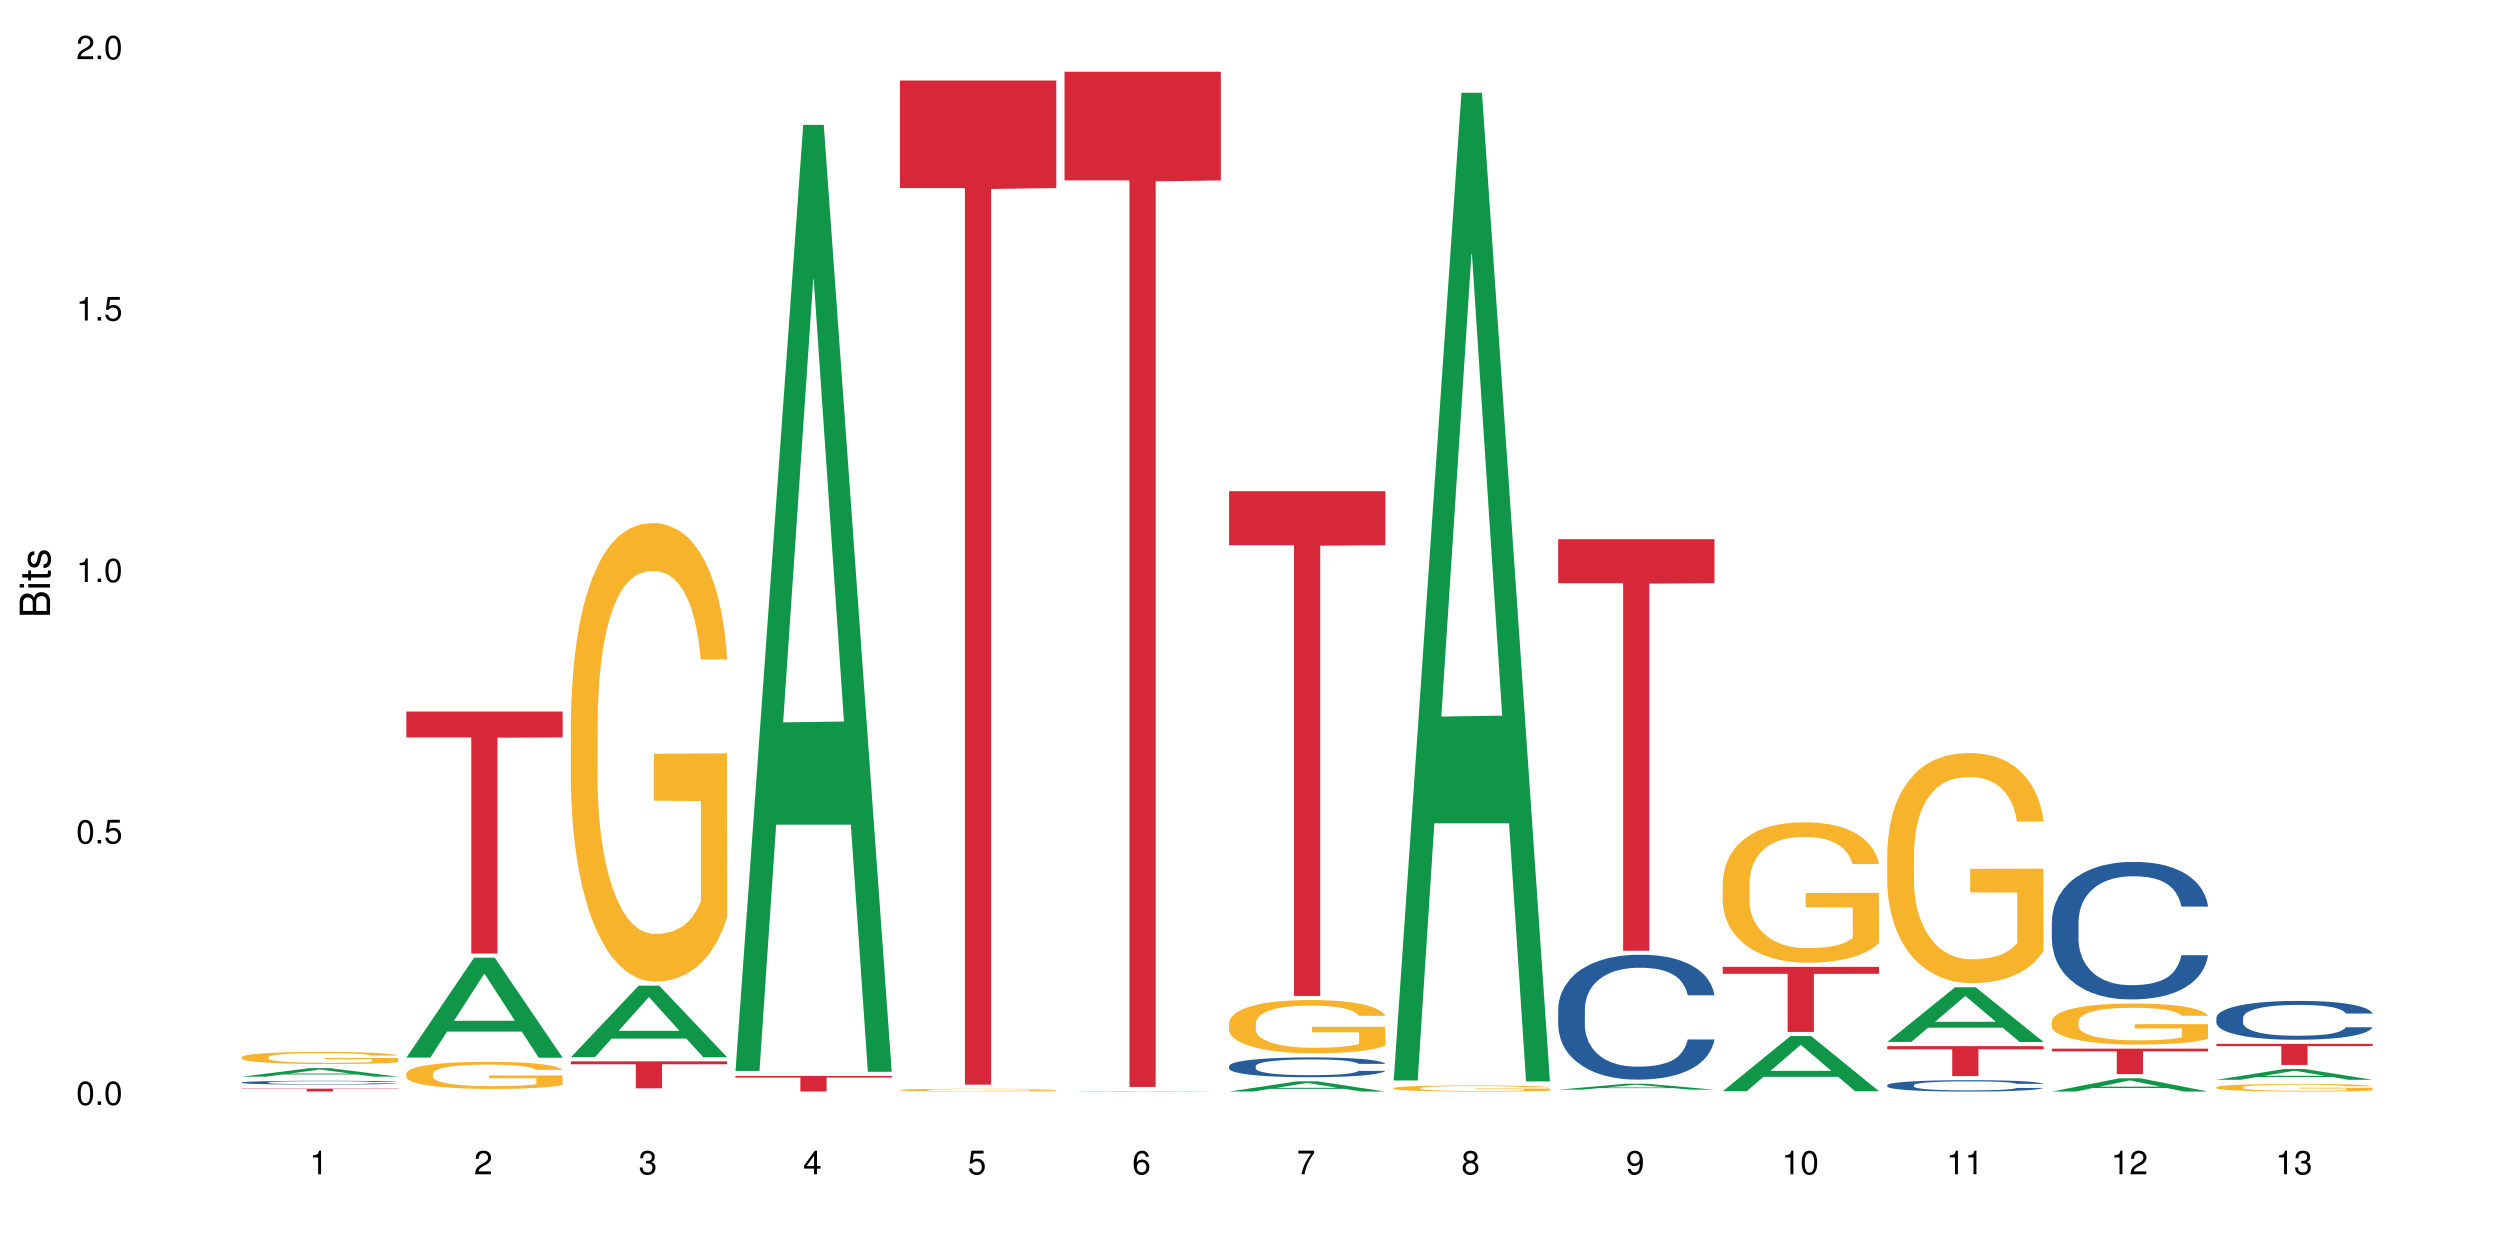 <?xml version="1.0" encoding="UTF-8"?>
<svg xmlns="http://www.w3.org/2000/svg" xmlns:xlink="http://www.w3.org/1999/xlink" width="720pt" height="360pt" viewBox="0 0 720 360" version="1.1">
<defs>
<g>
<symbol overflow="visible" id="glyph0-0">
<path style="stroke:none;" d=""/>
</symbol>
<symbol overflow="visible" id="glyph0-1">
<path style="stroke:none;" d="M 2.641 -6.797 C 2 -6.797 1.422 -6.531 1.078 -6.047 C 0.641 -5.453 0.406 -4.547 0.406 -3.297 C 0.406 -1 1.188 0.219 2.641 0.219 C 4.078 0.219 4.859 -1 4.859 -3.234 C 4.859 -4.562 4.656 -5.438 4.203 -6.047 C 3.844 -6.531 3.281 -6.797 2.641 -6.797 Z M 2.641 -6.047 C 3.547 -6.047 4 -5.125 4 -3.312 C 4 -1.375 3.562 -0.484 2.625 -0.484 C 1.734 -0.484 1.281 -1.422 1.281 -3.281 C 1.281 -5.141 1.734 -6.047 2.641 -6.047 Z M 2.641 -6.047 "/>
</symbol>
<symbol overflow="visible" id="glyph0-2">
<path style="stroke:none;" d="M 1.828 -1 L 0.828 -1 L 0.828 0 L 1.828 0 Z M 1.828 -1 "/>
</symbol>
<symbol overflow="visible" id="glyph0-3">
<path style="stroke:none;" d="M 4.562 -6.797 L 1.062 -6.797 L 0.547 -3.094 L 1.328 -3.094 C 1.719 -3.562 2.047 -3.734 2.578 -3.734 C 3.484 -3.734 4.062 -3.109 4.062 -2.094 C 4.062 -1.125 3.484 -0.531 2.578 -0.531 C 1.828 -0.531 1.375 -0.906 1.188 -1.672 L 0.328 -1.672 C 0.453 -1.109 0.547 -0.844 0.75 -0.594 C 1.125 -0.078 1.828 0.219 2.594 0.219 C 3.969 0.219 4.922 -0.781 4.922 -2.219 C 4.922 -3.562 4.031 -4.484 2.719 -4.484 C 2.25 -4.484 1.859 -4.359 1.469 -4.062 L 1.734 -5.969 L 4.562 -5.969 Z M 4.562 -6.797 "/>
</symbol>
<symbol overflow="visible" id="glyph0-4">
<path style="stroke:none;" d="M 2.484 -4.844 L 2.484 0 L 3.328 0 L 3.328 -6.797 L 2.766 -6.797 C 2.469 -5.75 2.281 -5.609 0.984 -5.453 L 0.984 -4.844 Z M 2.484 -4.844 "/>
</symbol>
<symbol overflow="visible" id="glyph0-5">
<path style="stroke:none;" d="M 4.859 -0.828 L 1.281 -0.828 C 1.359 -1.391 1.672 -1.75 2.5 -2.234 L 3.469 -2.75 C 4.406 -3.266 4.906 -3.969 4.906 -4.812 C 4.906 -5.375 4.672 -5.906 4.266 -6.266 C 3.859 -6.625 3.375 -6.797 2.719 -6.797 C 1.859 -6.797 1.219 -6.5 0.844 -5.922 C 0.609 -5.562 0.5 -5.125 0.484 -4.438 L 1.328 -4.438 C 1.359 -4.906 1.406 -5.188 1.531 -5.406 C 1.75 -5.812 2.188 -6.062 2.703 -6.062 C 3.469 -6.062 4.031 -5.516 4.031 -4.781 C 4.031 -4.25 3.719 -3.797 3.125 -3.438 L 2.234 -2.938 C 0.812 -2.141 0.406 -1.5 0.328 0 L 4.859 0 Z M 4.859 -0.828 "/>
</symbol>
<symbol overflow="visible" id="glyph0-6">
<path style="stroke:none;" d="M 2.125 -3.125 L 2.578 -3.125 C 3.516 -3.125 3.984 -2.703 3.984 -1.891 C 3.984 -1.031 3.469 -0.531 2.578 -0.531 C 1.656 -0.531 1.203 -0.984 1.156 -1.969 L 0.312 -1.969 C 0.344 -1.422 0.438 -1.078 0.609 -0.766 C 0.953 -0.109 1.625 0.219 2.547 0.219 C 3.953 0.219 4.859 -0.609 4.859 -1.906 C 4.859 -2.766 4.516 -3.25 3.703 -3.516 C 4.344 -3.766 4.656 -4.25 4.656 -4.938 C 4.656 -6.109 3.875 -6.797 2.578 -6.797 C 1.203 -6.797 0.484 -6.047 0.453 -4.609 L 1.297 -4.609 C 1.312 -5.016 1.344 -5.25 1.453 -5.453 C 1.641 -5.828 2.062 -6.062 2.594 -6.062 C 3.344 -6.062 3.797 -5.625 3.797 -4.906 C 3.797 -4.422 3.609 -4.141 3.25 -3.984 C 3.016 -3.891 2.719 -3.844 2.125 -3.844 Z M 2.125 -3.125 "/>
</symbol>
<symbol overflow="visible" id="glyph0-7">
<path style="stroke:none;" d="M 3.141 -1.625 L 3.141 0 L 3.984 0 L 3.984 -1.625 L 4.984 -1.625 L 4.984 -2.391 L 3.984 -2.391 L 3.984 -6.797 L 3.359 -6.797 L 0.266 -2.516 L 0.266 -1.625 Z M 3.141 -2.391 L 1 -2.391 L 3.141 -5.359 Z M 3.141 -2.391 "/>
</symbol>
<symbol overflow="visible" id="glyph0-8">
<path style="stroke:none;" d="M 4.781 -5.031 C 4.609 -6.141 3.891 -6.797 2.844 -6.797 C 2.094 -6.797 1.422 -6.438 1.031 -5.828 C 0.609 -5.172 0.406 -4.344 0.406 -3.094 C 0.406 -1.953 0.578 -1.234 0.984 -0.625 C 1.359 -0.078 1.953 0.219 2.703 0.219 C 3.984 0.219 4.922 -0.734 4.922 -2.078 C 4.922 -3.344 4.062 -4.234 2.844 -4.234 C 2.172 -4.234 1.641 -3.969 1.281 -3.469 C 1.281 -5.125 1.828 -6.047 2.797 -6.047 C 3.391 -6.047 3.797 -5.672 3.938 -5.031 Z M 2.734 -3.484 C 3.547 -3.484 4.062 -2.922 4.062 -2 C 4.062 -1.156 3.484 -0.531 2.703 -0.531 C 1.922 -0.531 1.328 -1.188 1.328 -2.047 C 1.328 -2.891 1.906 -3.484 2.734 -3.484 Z M 2.734 -3.484 "/>
</symbol>
<symbol overflow="visible" id="glyph0-9">
<path style="stroke:none;" d="M 4.984 -6.797 L 0.438 -6.797 L 0.438 -5.969 L 4.109 -5.969 C 2.5 -3.656 1.828 -2.234 1.328 0 L 2.219 0 C 2.594 -2.172 3.453 -4.047 4.984 -6.094 Z M 4.984 -6.797 "/>
</symbol>
<symbol overflow="visible" id="glyph0-10">
<path style="stroke:none;" d="M 3.75 -3.578 C 4.453 -4 4.688 -4.344 4.688 -4.984 C 4.688 -6.047 3.844 -6.797 2.641 -6.797 C 1.438 -6.797 0.594 -6.047 0.594 -4.984 C 0.594 -4.359 0.828 -4.016 1.516 -3.578 C 0.734 -3.203 0.359 -2.641 0.359 -1.891 C 0.359 -0.641 1.297 0.219 2.641 0.219 C 3.984 0.219 4.922 -0.641 4.922 -1.875 C 4.922 -2.641 4.531 -3.203 3.75 -3.578 Z M 2.641 -6.047 C 3.359 -6.047 3.812 -5.625 3.812 -4.969 C 3.812 -4.344 3.344 -3.922 2.641 -3.922 C 1.922 -3.922 1.453 -4.344 1.453 -4.984 C 1.453 -5.625 1.922 -6.047 2.641 -6.047 Z M 2.641 -3.203 C 3.484 -3.203 4.062 -2.672 4.062 -1.875 C 4.062 -1.062 3.484 -0.531 2.625 -0.531 C 1.797 -0.531 1.219 -1.078 1.219 -1.875 C 1.219 -2.672 1.797 -3.203 2.641 -3.203 Z M 2.641 -3.203 "/>
</symbol>
<symbol overflow="visible" id="glyph0-11">
<path style="stroke:none;" d="M 0.516 -1.547 C 0.672 -0.438 1.406 0.219 2.438 0.219 C 3.188 0.219 3.859 -0.141 4.266 -0.75 C 4.688 -1.406 4.891 -2.25 4.891 -3.484 C 4.891 -4.625 4.703 -5.359 4.312 -5.953 C 3.938 -6.5 3.344 -6.797 2.594 -6.797 C 1.297 -6.797 0.359 -5.844 0.359 -4.516 C 0.359 -3.25 1.234 -2.344 2.453 -2.344 C 3.094 -2.344 3.562 -2.578 4.016 -3.109 C 4 -1.453 3.469 -0.531 2.5 -0.531 C 1.906 -0.531 1.484 -0.906 1.359 -1.547 Z M 2.578 -6.062 C 3.375 -6.062 3.969 -5.406 3.969 -4.531 C 3.969 -3.688 3.375 -3.094 2.547 -3.094 C 1.734 -3.094 1.234 -3.672 1.234 -4.578 C 1.234 -5.438 1.797 -6.062 2.578 -6.062 Z M 2.578 -6.062 "/>
</symbol>
<symbol overflow="visible" id="glyph1-0">
<path style="stroke:none;" d=""/>
</symbol>
<symbol overflow="visible" id="glyph1-1">
<path style="stroke:none;" d="M 0 -0.953 L 0 -4.891 C 0 -5.719 -0.234 -6.344 -0.734 -6.797 C -1.188 -7.234 -1.812 -7.469 -2.5 -7.469 C -3.547 -7.469 -4.188 -7 -4.625 -5.875 C -4.984 -6.672 -5.641 -7.094 -6.531 -7.094 C -7.156 -7.094 -7.734 -6.859 -8.141 -6.391 C -8.562 -5.938 -8.75 -5.344 -8.75 -4.5 L -8.75 -0.953 Z M -4.984 -2.062 L -7.766 -2.062 L -7.766 -4.219 C -7.766 -4.844 -7.688 -5.203 -7.453 -5.5 C -7.219 -5.812 -6.859 -5.969 -6.375 -5.969 C -5.906 -5.969 -5.531 -5.812 -5.297 -5.5 C -5.062 -5.203 -4.984 -4.844 -4.984 -4.219 Z M -0.984 -2.062 L -4 -2.062 L -4 -4.781 C -4 -5.328 -3.859 -5.688 -3.578 -5.953 C -3.297 -6.219 -2.922 -6.359 -2.484 -6.359 C -2.062 -6.359 -1.688 -6.219 -1.406 -5.953 C -1.109 -5.688 -0.984 -5.328 -0.984 -4.781 Z M -0.984 -2.062 "/>
</symbol>
<symbol overflow="visible" id="glyph1-2">
<path style="stroke:none;" d="M -6.281 -1.797 L -6.281 -0.797 L 0 -0.797 L 0 -1.797 Z M -8.75 -1.797 L -8.75 -0.797 L -7.484 -0.797 L -7.484 -1.797 Z M -8.75 -1.797 "/>
</symbol>
<symbol overflow="visible" id="glyph1-3">
<path style="stroke:none;" d="M -6.281 -3.047 L -6.281 -2.016 L -8.016 -2.016 L -8.016 -1.016 L -6.281 -1.016 L -6.281 -0.172 L -5.469 -0.172 L -5.469 -1.016 L -0.719 -1.016 C -0.078 -1.016 0.281 -1.453 0.281 -2.234 C 0.281 -2.469 0.25 -2.719 0.188 -3.047 L -0.641 -3.047 C -0.609 -2.922 -0.594 -2.766 -0.594 -2.562 C -0.594 -2.141 -0.719 -2.016 -1.156 -2.016 L -5.469 -2.016 L -5.469 -3.047 Z M -6.281 -3.047 "/>
</symbol>
<symbol overflow="visible" id="glyph1-4">
<path style="stroke:none;" d="M -4.531 -5.25 C -5.766 -5.25 -6.469 -4.422 -6.469 -2.969 C -6.469 -1.516 -5.719 -0.562 -4.547 -0.562 C -3.562 -0.562 -3.094 -1.062 -2.734 -2.562 L -2.516 -3.484 C -2.344 -4.188 -2.094 -4.469 -1.625 -4.469 C -1.047 -4.469 -0.641 -3.875 -0.641 -3 C -0.641 -2.453 -0.797 -2 -1.062 -1.75 C -1.25 -1.594 -1.422 -1.531 -1.875 -1.469 L -1.875 -0.406 C -0.422 -0.453 0.281 -1.266 0.281 -2.922 C 0.281 -4.5 -0.5 -5.516 -1.719 -5.516 C -2.656 -5.516 -3.172 -4.984 -3.469 -3.734 L -3.703 -2.766 C -3.891 -1.953 -4.156 -1.609 -4.594 -1.609 C -5.172 -1.609 -5.547 -2.125 -5.547 -2.938 C -5.547 -3.75 -5.203 -4.172 -4.531 -4.203 Z M -4.531 -5.25 "/>
</symbol>
</g>
</defs>
<g id="surface73235">
<rect x="0" y="0" width="720" height="360" style="fill:rgb(100%,100%,100%);fill-opacity:1;stroke:none;"/>
<path style=" stroke:none;fill-rule:nonzero;fill:rgb(6.275%,58.824%,28.235%);fill-opacity:1;" d="M 69.629 310.082 L 69.676 310.078 L 89.156 307.629 L 95.074 307.629 L 114.648 310.082 L 107.773 310.082 L 102.867 309.441 L 81.367 309.441 L 76.555 310.082 L 69.629 310.082 L 83.434 309.18 L 100.895 309.176 L 92.188 308.031 L 92.09 308.027 L 91.996 308.035 L 83.387 309.176 L 83.434 309.18 Z M 69.629 310.082 "/>
<path style=" stroke:none;fill-rule:nonzero;fill:rgb(14.51%,36.078%,60%);fill-opacity:1;" d="M 69.629 311.742 L 69.684 311.738 L 69.684 311.715 L 69.848 311.68 L 70.234 311.629 L 70.617 311.598 L 71.605 311.535 L 72.977 311.48 L 74.406 311.438 L 75.449 311.41 L 76.383 311.391 L 78.523 311.352 L 79.895 311.332 L 81.379 311.316 L 83.191 311.301 L 84.508 311.289 L 87.473 311.273 L 89.668 311.266 L 91.371 311.262 L 95.051 311.262 L 97.246 311.266 L 98.84 311.273 L 100.594 311.281 L 102.078 311.289 L 104.656 311.312 L 106.965 311.34 L 108.008 311.355 L 109.652 311.387 L 110.918 311.418 L 111.797 311.441 L 112.785 311.48 L 113.66 311.523 L 114.32 311.578 L 114.648 311.621 L 106.965 311.621 L 106.578 311.578 L 106.141 311.547 L 105.316 311.508 L 104.492 311.477 L 103.34 311.449 L 102.297 311.43 L 100.871 311.41 L 99.605 311.398 L 98.289 311.391 L 97.027 311.383 L 94.609 311.379 L 90.766 311.379 L 88.625 311.387 L 87.473 311.395 L 85.824 311.41 L 84.672 311.422 L 83.301 311.441 L 82.367 311.457 L 81.215 311.484 L 80.391 311.508 L 79.457 311.543 L 78.906 311.566 L 78.414 311.594 L 77.977 311.629 L 77.645 311.664 L 77.426 311.699 L 77.316 311.734 L 77.316 311.891 L 77.426 311.93 L 77.699 311.969 L 78.414 312.031 L 79.457 312.086 L 80.664 312.129 L 81.816 312.156 L 82.477 312.172 L 83.355 312.188 L 84.727 312.207 L 86.703 312.227 L 87.855 312.234 L 89.613 312.242 L 91.426 312.246 L 93.844 312.246 L 95.984 312.242 L 97.41 312.238 L 98.895 312.23 L 100.926 312.215 L 102.188 312.199 L 103.285 312.18 L 104.109 312.16 L 104.656 312.145 L 105.48 312.113 L 106.141 312.078 L 106.633 312.043 L 106.965 312.008 L 114.648 312.008 L 114.32 312.047 L 113.828 312.086 L 113.332 312.117 L 112.562 312.152 L 111.688 312.184 L 110.422 312.219 L 109.379 312.242 L 108.008 312.266 L 106.746 312.285 L 105.371 312.305 L 103.34 312.324 L 102.023 312.332 L 100.594 312.344 L 98.895 312.352 L 96.75 312.355 L 94.445 312.359 L 92.305 312.363 L 90 312.359 L 88.297 312.355 L 86.047 312.348 L 83.246 312.328 L 81.215 312.309 L 79.621 312.289 L 78.25 312.27 L 76.711 312.242 L 74.734 312.199 L 73.527 312.164 L 72.703 312.137 L 71.77 312.098 L 71.113 312.062 L 70.344 312.008 L 69.793 311.934 L 69.629 311.879 Z M 69.629 311.742 "/>
<path style=" stroke:none;fill-rule:nonzero;fill:rgb(96.863%,70.196%,16.863%);fill-opacity:1;" d="M 69.629 304.445 L 69.684 304.441 L 69.684 304.379 L 69.902 304.234 L 70.453 304.035 L 71.168 303.871 L 71.934 303.746 L 72.43 303.676 L 73.254 303.582 L 73.965 303.512 L 75.777 303.367 L 78.086 303.23 L 79.348 303.176 L 80.773 303.121 L 82.805 303.059 L 83.738 303.035 L 86.594 302.984 L 89.832 302.953 L 93.402 302.945 L 95.051 302.949 L 97.301 302.961 L 100.375 302.996 L 102.133 303.027 L 103.504 303.059 L 104.934 303.102 L 106.688 303.164 L 108.336 303.242 L 109.652 303.32 L 110.973 303.414 L 112.07 303.516 L 113.004 303.629 L 113.828 303.766 L 114.32 303.875 L 114.648 303.988 L 107.02 303.988 L 106.578 303.875 L 106.086 303.789 L 105.262 303.684 L 104.438 303.605 L 103.613 303.547 L 102.078 303.461 L 100.758 303.41 L 99.113 303.367 L 97.52 303.34 L 95.707 303.32 L 94.609 303.312 L 91.699 303.312 L 89.066 303.336 L 87.527 303.359 L 86.43 303.387 L 84.891 303.434 L 83.961 303.473 L 83.41 303.5 L 81.762 303.598 L 80.664 303.688 L 80.062 303.746 L 79.293 303.844 L 78.742 303.93 L 78.141 304.059 L 77.809 304.156 L 77.371 304.371 L 77.316 304.949 L 77.48 305.07 L 77.809 305.203 L 78.25 305.316 L 78.906 305.438 L 79.566 305.531 L 80.719 305.656 L 81.707 305.738 L 82.477 305.793 L 83.961 305.879 L 84.562 305.91 L 85.992 305.969 L 87.473 306.012 L 89.285 306.051 L 90.656 306.07 L 92.855 306.086 L 95.652 306.086 L 98.949 306.066 L 101.035 306.039 L 102.461 306.016 L 103.395 305.992 L 104.547 305.957 L 105.371 305.926 L 106.141 305.891 L 107.074 305.836 L 107.074 305.07 L 93.512 305.066 L 93.512 304.707 L 114.594 304.707 L 114.648 305.957 L 113.496 306.043 L 112.07 306.129 L 110.699 306.191 L 109.27 306.246 L 107.238 306.309 L 105.59 306.344 L 103.066 306.391 L 100.758 306.418 L 98.344 306.438 L 96.203 306.449 L 93.676 306.449 L 91.426 306.445 L 89.012 306.426 L 87.09 306.398 L 85.332 306.367 L 83.574 306.324 L 81.379 306.258 L 79.953 306.203 L 78.469 306.137 L 76.988 306.059 L 75.668 305.969 L 74.789 305.902 L 73.91 305.828 L 72.977 305.73 L 72.102 305.621 L 71.441 305.523 L 70.836 305.41 L 70.398 305.305 L 69.957 305.16 L 69.738 305.047 L 69.629 304.945 Z M 69.629 304.445 "/>
<path style=" stroke:none;fill-rule:nonzero;fill:rgb(83.922%,15.686%,22.353%);fill-opacity:1;" d="M 69.629 313.543 L 114.648 313.543 L 114.648 313.629 L 95.887 313.633 L 95.887 314.371 L 88.34 314.371 L 88.34 313.633 L 88.23 313.629 L 69.629 313.629 Z M 69.629 313.543 "/>
<path style=" stroke:none;fill-rule:nonzero;fill:rgb(6.275%,58.824%,28.235%);fill-opacity:1;" d="M 117.02 304.594 L 117.066 304.566 L 136.547 275.801 L 142.465 275.801 L 162.039 304.621 L 155.164 304.621 L 150.258 297.098 L 128.758 297.098 L 123.945 304.594 L 117.02 304.594 L 130.824 293.988 L 148.285 293.961 L 139.578 280.512 L 139.48 280.484 L 139.387 280.566 L 130.777 293.961 L 130.824 293.988 Z M 117.02 304.594 "/>
<path style=" stroke:none;fill-rule:nonzero;fill:rgb(96.863%,70.196%,16.863%);fill-opacity:1;" d="M 117.02 309.148 L 117.074 309.145 L 117.074 309 L 117.293 308.68 L 117.844 308.234 L 118.559 307.871 L 119.324 307.586 L 119.82 307.438 L 120.645 307.223 L 121.355 307.066 L 123.168 306.742 L 125.477 306.445 L 126.738 306.316 L 128.164 306.195 L 130.195 306.059 L 131.129 306.008 L 133.984 305.895 L 137.223 305.82 L 140.793 305.801 L 142.441 305.809 L 144.691 305.836 L 147.766 305.914 L 149.523 305.984 L 150.895 306.059 L 152.324 306.152 L 154.078 306.293 L 155.727 306.465 L 157.043 306.637 L 158.363 306.852 L 159.461 307.078 L 160.395 307.328 L 161.219 307.629 L 161.711 307.879 L 162.039 308.129 L 154.41 308.129 L 153.969 307.879 L 153.477 307.688 L 152.652 307.449 L 151.828 307.277 L 151.004 307.145 L 149.469 306.957 L 148.148 306.844 L 146.504 306.742 L 144.91 306.68 L 143.098 306.637 L 142 306.621 L 139.09 306.621 L 136.457 306.672 L 134.918 306.73 L 133.82 306.785 L 132.281 306.895 L 131.352 306.98 L 130.801 307.035 L 129.152 307.258 L 128.055 307.457 L 127.453 307.594 L 126.684 307.809 L 126.133 308 L 125.531 308.285 L 125.199 308.5 L 124.762 308.984 L 124.707 310.27 L 124.871 310.543 L 125.199 310.836 L 125.641 311.094 L 126.297 311.363 L 126.957 311.57 L 128.109 311.848 L 129.098 312.035 L 129.867 312.156 L 131.352 312.348 L 131.953 312.414 L 133.383 312.543 L 134.863 312.641 L 136.676 312.727 L 138.047 312.77 L 140.246 312.805 L 143.043 312.805 L 146.34 312.766 L 148.426 312.707 L 149.852 312.648 L 150.785 312.598 L 151.938 312.52 L 152.762 312.449 L 153.531 312.371 L 154.465 312.25 L 154.465 310.543 L 140.902 310.535 L 140.902 309.734 L 161.984 309.73 L 162.039 312.52 L 160.887 312.715 L 159.461 312.898 L 158.086 313.043 L 156.66 313.164 L 154.629 313.301 L 152.98 313.387 L 150.457 313.484 L 148.148 313.551 L 145.734 313.594 L 143.594 313.613 L 141.066 313.621 L 138.816 313.605 L 136.402 313.562 L 134.48 313.508 L 132.723 313.434 L 130.965 313.344 L 128.77 313.191 L 127.34 313.07 L 125.859 312.922 L 124.379 312.742 L 123.059 312.551 L 122.18 312.398 L 121.301 312.227 L 120.367 312.016 L 119.492 311.77 L 118.832 311.551 L 118.227 311.301 L 117.789 311.062 L 117.348 310.742 L 117.129 310.484 L 117.02 310.266 Z M 117.02 309.148 "/>
<path style=" stroke:none;fill-rule:nonzero;fill:rgb(83.922%,15.686%,22.353%);fill-opacity:1;" d="M 117.02 204.93 L 162.039 204.93 L 162.039 212.391 L 143.277 212.457 L 143.277 274.621 L 135.73 274.621 L 135.73 212.52 L 135.617 212.391 L 117.02 212.391 Z M 117.02 204.93 "/>
<path style=" stroke:none;fill-rule:nonzero;fill:rgb(6.275%,58.824%,28.235%);fill-opacity:1;" d="M 164.41 304.473 L 164.457 304.457 L 183.938 283.871 L 189.855 283.871 L 209.43 304.492 L 202.555 304.492 L 197.648 299.109 L 176.148 299.109 L 171.336 304.473 L 164.41 304.473 L 178.215 296.883 L 195.676 296.863 L 186.969 287.238 L 186.871 287.219 L 186.777 287.277 L 178.168 296.863 L 178.215 296.883 Z M 164.41 304.473 "/>
<path style=" stroke:none;fill-rule:nonzero;fill:rgb(96.863%,70.196%,16.863%);fill-opacity:1;" d="M 164.41 207.191 L 164.465 207.07 L 164.465 204.66 L 164.684 199.23 L 165.234 191.754 L 165.949 185.602 L 166.715 180.777 L 167.211 178.246 L 168.035 174.629 L 168.746 171.973 L 170.559 166.547 L 172.867 161.48 L 174.129 159.312 L 175.555 157.262 L 177.586 154.969 L 178.52 154.125 L 181.375 152.195 L 184.613 150.988 L 188.184 150.629 L 189.832 150.746 L 192.082 151.23 L 195.156 152.559 L 196.914 153.762 L 198.285 154.969 L 199.715 156.535 L 201.469 158.949 L 203.117 161.844 L 204.434 164.738 L 205.754 168.355 L 206.852 172.215 L 207.785 176.438 L 208.609 181.504 L 209.102 185.723 L 209.43 189.945 L 201.801 189.945 L 201.359 185.723 L 200.867 182.469 L 200.043 178.488 L 199.219 175.594 L 198.395 173.301 L 196.859 170.164 L 195.539 168.234 L 193.895 166.547 L 192.301 165.461 L 190.488 164.738 L 189.391 164.496 L 186.48 164.496 L 183.848 165.34 L 182.309 166.305 L 181.211 167.27 L 179.672 169.078 L 178.742 170.527 L 178.191 171.492 L 176.543 175.23 L 175.445 178.609 L 174.844 180.898 L 174.074 184.516 L 173.523 187.773 L 172.922 192.598 L 172.59 196.215 L 172.152 204.418 L 172.098 226.125 L 172.262 230.711 L 172.59 235.656 L 173.031 239.996 L 173.688 244.578 L 174.348 248.078 L 175.5 252.781 L 176.488 255.918 L 177.258 257.965 L 178.742 261.223 L 179.344 262.309 L 180.773 264.48 L 182.254 266.168 L 184.066 267.613 L 185.438 268.34 L 187.633 268.941 L 190.434 268.941 L 193.73 268.219 L 195.816 267.254 L 197.242 266.289 L 198.176 265.445 L 199.328 264.117 L 200.152 262.91 L 200.922 261.586 L 201.855 259.535 L 201.855 230.711 L 188.293 230.59 L 188.293 217.082 L 209.375 216.961 L 209.43 264.117 L 208.277 267.375 L 206.852 270.508 L 205.477 272.922 L 204.051 274.973 L 202.02 277.262 L 200.371 278.711 L 197.848 280.398 L 195.539 281.484 L 193.125 282.207 L 190.984 282.57 L 188.457 282.691 L 186.207 282.449 L 183.793 281.727 L 181.871 280.762 L 180.113 279.555 L 178.355 277.988 L 176.16 275.453 L 174.73 273.402 L 173.25 270.871 L 171.766 267.855 L 170.449 264.602 L 169.57 262.066 L 168.691 259.172 L 167.758 255.555 L 166.883 251.453 L 166.223 247.715 L 165.617 243.492 L 165.18 239.516 L 164.738 234.086 L 164.52 229.746 L 164.41 226.004 Z M 164.41 207.191 "/>
<path style=" stroke:none;fill-rule:nonzero;fill:rgb(83.922%,15.686%,22.353%);fill-opacity:1;" d="M 164.41 305.672 L 209.43 305.672 L 209.43 306.504 L 190.668 306.512 L 190.668 313.438 L 183.117 313.438 L 183.117 306.52 L 183.008 306.504 L 164.41 306.504 Z M 164.41 305.672 "/>
<path style=" stroke:none;fill-rule:nonzero;fill:rgb(6.275%,58.824%,28.235%);fill-opacity:1;" d="M 211.801 308.43 L 211.848 308.172 L 231.328 35.965 L 237.246 35.965 L 256.82 308.684 L 249.945 308.684 L 245.039 237.496 L 223.539 237.496 L 218.727 308.43 L 211.801 308.43 L 225.605 208.047 L 243.066 207.793 L 234.359 80.523 L 234.262 80.266 L 234.168 81.035 L 225.559 207.793 L 225.605 208.047 Z M 211.801 308.43 "/>
<path style=" stroke:none;fill-rule:nonzero;fill:rgb(83.922%,15.686%,22.353%);fill-opacity:1;" d="M 211.801 309.863 L 256.82 309.863 L 256.82 310.348 L 238.059 310.352 L 238.059 314.371 L 230.508 314.371 L 230.508 310.355 L 230.398 310.348 L 211.801 310.348 Z M 211.801 309.863 "/>
<path style=" stroke:none;fill-rule:nonzero;fill:rgb(96.863%,70.196%,16.863%);fill-opacity:1;" d="M 259.191 313.91 L 259.246 313.91 L 259.246 313.898 L 259.465 313.863 L 260.016 313.816 L 260.73 313.781 L 261.496 313.75 L 261.992 313.734 L 262.816 313.715 L 263.527 313.699 L 265.34 313.664 L 267.648 313.633 L 268.91 313.621 L 270.336 313.609 L 272.367 313.594 L 273.301 313.59 L 276.156 313.578 L 279.395 313.57 L 282.965 313.566 L 284.613 313.57 L 286.863 313.57 L 289.938 313.578 L 291.695 313.586 L 293.066 313.594 L 294.496 313.605 L 296.25 313.617 L 297.898 313.637 L 299.215 313.652 L 300.535 313.676 L 301.633 313.699 L 302.566 313.727 L 303.391 313.754 L 303.883 313.781 L 304.211 313.809 L 296.582 313.809 L 296.141 313.781 L 295.648 313.762 L 294.824 313.738 L 294 313.719 L 293.176 313.707 L 291.641 313.688 L 290.32 313.676 L 288.676 313.664 L 287.082 313.66 L 285.27 313.652 L 281.262 313.652 L 278.629 313.656 L 277.09 313.664 L 275.992 313.668 L 274.453 313.68 L 273.52 313.688 L 272.973 313.695 L 271.324 313.719 L 270.227 313.738 L 269.625 313.754 L 268.855 313.773 L 268.305 313.793 L 267.703 313.824 L 267.371 313.844 L 266.934 313.895 L 266.879 314.027 L 267.043 314.055 L 267.371 314.086 L 267.812 314.109 L 268.469 314.141 L 269.129 314.16 L 270.281 314.188 L 271.27 314.207 L 272.039 314.219 L 273.52 314.238 L 274.125 314.246 L 275.555 314.262 L 277.035 314.27 L 278.848 314.277 L 280.219 314.285 L 282.414 314.289 L 285.215 314.289 L 288.512 314.281 L 290.598 314.277 L 292.023 314.27 L 292.957 314.266 L 294.109 314.258 L 294.934 314.25 L 295.703 314.242 L 296.637 314.23 L 296.637 314.055 L 283.074 314.055 L 283.074 313.973 L 304.156 313.973 L 304.211 314.258 L 303.059 314.277 L 301.633 314.297 L 300.258 314.312 L 298.832 314.324 L 296.801 314.336 L 295.152 314.348 L 292.629 314.355 L 290.32 314.363 L 287.906 314.367 L 285.766 314.371 L 280.988 314.371 L 278.574 314.363 L 276.652 314.359 L 273.137 314.344 L 270.941 314.328 L 269.512 314.312 L 268.031 314.301 L 266.547 314.281 L 265.23 314.262 L 264.352 314.246 L 263.473 314.227 L 262.539 314.207 L 261.664 314.18 L 261.004 314.156 L 260.398 314.133 L 259.961 314.109 L 259.52 314.074 L 259.301 314.051 L 259.191 314.027 Z M 259.191 313.91 "/>
<path style=" stroke:none;fill-rule:nonzero;fill:rgb(83.922%,15.686%,22.353%);fill-opacity:1;" d="M 259.191 23.203 L 304.211 23.203 L 304.211 54.16 L 285.449 54.43 L 285.449 312.387 L 277.898 312.387 L 277.898 54.703 L 277.789 54.16 L 259.191 54.16 Z M 259.191 23.203 "/>
<path style=" stroke:none;fill-rule:nonzero;fill:rgb(6.275%,58.824%,28.235%);fill-opacity:1;" d="M 306.582 314.371 L 306.629 314.371 L 326.109 314.219 L 332.027 314.219 L 351.602 314.371 L 344.727 314.371 L 339.82 314.332 L 318.32 314.332 L 313.508 314.371 L 306.582 314.371 L 320.387 314.312 L 337.848 314.312 L 329.141 314.242 L 328.949 314.242 L 320.34 314.312 L 320.387 314.312 Z M 306.582 314.371 "/>
<path style=" stroke:none;fill-rule:nonzero;fill:rgb(83.922%,15.686%,22.353%);fill-opacity:1;" d="M 306.582 20.664 L 351.602 20.664 L 351.602 51.961 L 332.84 52.234 L 332.84 313.039 L 325.289 313.039 L 325.289 52.508 L 325.18 51.961 L 306.582 51.961 Z M 306.582 20.664 "/>
<path style=" stroke:none;fill-rule:nonzero;fill:rgb(6.275%,58.824%,28.235%);fill-opacity:1;" d="M 353.973 314.367 L 354.02 314.363 L 373.5 311.418 L 379.418 311.418 L 398.992 314.371 L 392.117 314.371 L 387.211 313.602 L 365.707 313.602 L 360.898 314.367 L 353.973 314.367 L 367.777 313.281 L 385.238 313.277 L 376.531 311.902 L 376.434 311.898 L 376.34 311.906 L 367.73 313.277 L 367.777 313.281 Z M 353.973 314.367 "/>
<path style=" stroke:none;fill-rule:nonzero;fill:rgb(14.51%,36.078%,60%);fill-opacity:1;" d="M 353.973 307.016 L 354.027 307.012 L 354.027 306.887 L 354.191 306.688 L 354.578 306.438 L 354.961 306.266 L 355.949 305.957 L 357.32 305.66 L 358.75 305.434 L 359.793 305.297 L 360.727 305.191 L 362.867 305 L 364.238 304.898 L 365.723 304.812 L 367.535 304.723 L 368.852 304.672 L 371.816 304.586 L 374.012 304.551 L 375.715 304.535 L 379.395 304.535 L 381.59 304.555 L 383.18 304.582 L 384.938 304.625 L 386.422 304.672 L 389 304.785 L 391.309 304.93 L 392.352 305.016 L 393.996 305.176 L 395.262 305.332 L 396.141 305.469 L 397.129 305.66 L 398.004 305.895 L 398.664 306.16 L 398.992 306.387 L 391.309 306.387 L 390.922 306.176 L 390.484 306.016 L 389.66 305.801 L 388.836 305.652 L 387.684 305.5 L 386.641 305.402 L 385.211 305.301 L 383.949 305.238 L 382.633 305.191 L 381.371 305.16 L 378.953 305.129 L 376.152 305.129 L 375.109 305.141 L 372.969 305.18 L 371.816 305.219 L 370.168 305.289 L 369.016 305.359 L 367.645 305.465 L 366.711 305.551 L 365.559 305.688 L 364.734 305.809 L 363.801 305.98 L 363.25 306.109 L 362.758 306.254 L 362.316 306.43 L 361.988 306.609 L 361.77 306.805 L 361.66 306.992 L 361.66 307.801 L 361.77 307.988 L 362.043 308.207 L 362.758 308.523 L 363.801 308.801 L 365.008 309.02 L 366.16 309.176 L 366.82 309.25 L 367.699 309.332 L 369.07 309.438 L 371.047 309.543 L 372.199 309.582 L 373.957 309.625 L 375.77 309.645 L 378.184 309.645 L 380.328 309.625 L 381.754 309.598 L 383.238 309.559 L 385.27 309.469 L 386.531 309.383 L 387.629 309.285 L 388.453 309.188 L 389 309.102 L 389.824 308.941 L 390.484 308.766 L 390.977 308.582 L 391.309 308.402 L 398.992 308.402 L 398.664 308.613 L 398.172 308.816 L 397.676 308.969 L 396.906 309.148 L 396.027 309.312 L 394.766 309.496 L 393.723 309.613 L 392.352 309.746 L 391.086 309.844 L 389.715 309.934 L 387.684 310.035 L 386.367 310.09 L 384.938 310.137 L 383.238 310.176 L 381.094 310.215 L 378.789 310.234 L 376.648 310.238 L 374.344 310.23 L 372.641 310.207 L 370.391 310.16 L 367.59 310.066 L 365.559 309.969 L 363.965 309.871 L 362.594 309.766 L 361.055 309.625 L 359.078 309.395 L 357.871 309.219 L 357.047 309.07 L 356.113 308.867 L 355.453 308.688 L 354.688 308.395 L 354.137 308.023 L 353.973 307.738 Z M 353.973 307.016 "/>
<path style=" stroke:none;fill-rule:nonzero;fill:rgb(96.863%,70.196%,16.863%);fill-opacity:1;" d="M 353.973 294.582 L 354.027 294.57 L 354.027 294.289 L 354.246 293.66 L 354.797 292.789 L 355.512 292.074 L 356.277 291.516 L 356.773 291.219 L 357.598 290.801 L 358.309 290.492 L 360.121 289.863 L 362.43 289.273 L 363.691 289.02 L 365.117 288.781 L 367.148 288.516 L 368.082 288.418 L 370.938 288.195 L 374.176 288.055 L 377.746 288.012 L 379.395 288.027 L 381.645 288.082 L 384.719 288.234 L 386.477 288.375 L 387.848 288.516 L 389.277 288.699 L 391.031 288.98 L 392.68 289.316 L 393.996 289.652 L 395.316 290.07 L 396.414 290.52 L 397.348 291.012 L 398.172 291.598 L 398.664 292.09 L 398.992 292.578 L 391.363 292.578 L 390.922 292.09 L 390.43 291.711 L 389.605 291.25 L 388.781 290.914 L 387.957 290.645 L 386.422 290.281 L 385.102 290.059 L 383.457 289.863 L 381.863 289.734 L 380.051 289.652 L 378.953 289.625 L 376.043 289.625 L 373.41 289.723 L 371.871 289.832 L 370.773 289.945 L 369.234 290.156 L 368.301 290.324 L 367.754 290.438 L 366.105 290.871 L 365.008 291.262 L 364.406 291.527 L 363.637 291.949 L 363.086 292.328 L 362.484 292.887 L 362.152 293.309 L 361.715 294.262 L 361.66 296.785 L 361.824 297.316 L 362.152 297.891 L 362.594 298.395 L 363.25 298.926 L 363.91 299.332 L 365.062 299.879 L 366.051 300.246 L 366.82 300.484 L 368.301 300.859 L 368.906 300.988 L 370.332 301.238 L 371.816 301.438 L 373.629 301.605 L 375 301.688 L 377.195 301.758 L 379.996 301.758 L 383.293 301.676 L 385.379 301.562 L 386.805 301.449 L 387.738 301.352 L 388.891 301.199 L 389.715 301.059 L 390.484 300.902 L 391.418 300.664 L 391.418 297.316 L 377.855 297.301 L 377.855 295.734 L 398.938 295.719 L 398.992 301.199 L 397.84 301.574 L 396.414 301.941 L 395.039 302.219 L 393.613 302.457 L 391.582 302.727 L 389.934 302.895 L 387.41 303.09 L 385.102 303.215 L 382.688 303.301 L 380.547 303.34 L 378.02 303.355 L 375.77 303.328 L 373.355 303.242 L 371.434 303.133 L 369.676 302.992 L 367.918 302.809 L 365.723 302.516 L 364.293 302.277 L 362.812 301.98 L 361.328 301.633 L 360.012 301.254 L 359.133 300.961 L 358.254 300.621 L 357.32 300.203 L 356.441 299.727 L 355.785 299.293 L 355.18 298.801 L 354.742 298.34 L 354.301 297.707 L 354.082 297.203 L 353.973 296.77 Z M 353.973 294.582 "/>
<path style=" stroke:none;fill-rule:nonzero;fill:rgb(83.922%,15.686%,22.353%);fill-opacity:1;" d="M 353.973 141.469 L 398.992 141.469 L 398.992 157.027 L 380.23 157.164 L 380.23 286.832 L 372.68 286.832 L 372.68 157.301 L 372.57 157.027 L 353.973 157.027 Z M 353.973 141.469 "/>
<path style=" stroke:none;fill-rule:nonzero;fill:rgb(6.275%,58.824%,28.235%);fill-opacity:1;" d="M 401.363 311.168 L 401.41 310.898 L 420.891 26.715 L 426.809 26.715 L 446.383 311.434 L 439.508 311.434 L 434.602 237.113 L 413.098 237.113 L 408.289 311.168 L 401.363 311.168 L 415.168 206.367 L 432.629 206.102 L 423.922 73.234 L 423.824 72.965 L 423.73 73.77 L 415.121 206.102 L 415.168 206.367 Z M 401.363 311.168 "/>
<path style=" stroke:none;fill-rule:nonzero;fill:rgb(96.863%,70.196%,16.863%);fill-opacity:1;" d="M 401.363 313.367 L 401.418 313.363 L 401.418 313.332 L 401.637 313.262 L 402.188 313.16 L 402.902 313.078 L 403.668 313.016 L 404.164 312.98 L 404.988 312.934 L 405.699 312.898 L 407.512 312.824 L 409.82 312.758 L 411.082 312.727 L 412.508 312.703 L 414.539 312.672 L 415.473 312.66 L 418.328 312.633 L 421.566 312.617 L 425.137 312.613 L 426.785 312.613 L 429.035 312.621 L 432.109 312.637 L 433.867 312.656 L 435.238 312.672 L 436.668 312.691 L 438.422 312.723 L 440.07 312.762 L 441.387 312.801 L 442.707 312.848 L 443.805 312.898 L 444.738 312.957 L 445.562 313.023 L 446.055 313.078 L 446.383 313.137 L 438.754 313.137 L 438.312 313.078 L 437.82 313.035 L 436.996 312.984 L 436.172 312.945 L 435.348 312.914 L 433.812 312.871 L 432.492 312.848 L 430.848 312.824 L 429.254 312.809 L 427.441 312.801 L 426.344 312.797 L 423.434 312.797 L 420.801 312.809 L 419.262 312.82 L 418.164 312.836 L 416.625 312.859 L 415.691 312.879 L 415.145 312.891 L 413.496 312.941 L 412.398 312.984 L 411.797 313.016 L 411.027 313.062 L 410.477 313.105 L 409.875 313.172 L 409.543 313.219 L 409.105 313.328 L 409.051 313.617 L 409.215 313.68 L 409.543 313.746 L 409.984 313.801 L 410.641 313.863 L 411.301 313.91 L 412.453 313.973 L 413.441 314.016 L 414.211 314.043 L 415.691 314.086 L 416.297 314.098 L 417.723 314.129 L 419.207 314.152 L 421.02 314.172 L 422.391 314.18 L 424.586 314.188 L 427.387 314.188 L 430.684 314.18 L 432.77 314.164 L 434.195 314.152 L 435.129 314.141 L 436.281 314.125 L 437.105 314.105 L 437.875 314.09 L 438.809 314.062 L 438.809 313.68 L 425.246 313.676 L 425.246 313.496 L 446.328 313.496 L 446.383 314.125 L 445.23 314.168 L 443.805 314.207 L 442.43 314.242 L 441.004 314.27 L 438.973 314.297 L 437.324 314.316 L 434.801 314.34 L 432.492 314.355 L 430.078 314.363 L 427.938 314.367 L 425.41 314.371 L 423.16 314.367 L 420.746 314.359 L 418.824 314.344 L 417.066 314.328 L 415.309 314.309 L 413.113 314.273 L 411.684 314.246 L 410.203 314.215 L 408.719 314.172 L 407.402 314.129 L 406.523 314.098 L 405.645 314.059 L 404.711 314.008 L 403.832 313.953 L 403.176 313.906 L 402.57 313.848 L 402.133 313.797 L 401.691 313.723 L 401.473 313.664 L 401.363 313.617 Z M 401.363 313.367 "/>
<path style=" stroke:none;fill-rule:nonzero;fill:rgb(6.275%,58.824%,28.235%);fill-opacity:1;" d="M 448.754 313.824 L 448.801 313.824 L 468.281 312.109 L 474.199 312.109 L 493.773 313.828 L 486.898 313.828 L 481.992 313.379 L 460.488 313.379 L 455.68 313.824 L 448.754 313.824 L 462.559 313.195 L 480.02 313.191 L 471.312 312.391 L 471.215 312.387 L 471.121 312.395 L 462.512 313.191 L 462.559 313.195 Z M 448.754 313.824 "/>
<path style=" stroke:none;fill-rule:nonzero;fill:rgb(14.51%,36.078%,60%);fill-opacity:1;" d="M 448.754 290.625 L 448.809 290.594 L 448.809 289.805 L 448.973 288.555 L 449.359 286.977 L 449.742 285.895 L 450.73 283.957 L 452.102 282.082 L 453.531 280.637 L 454.574 279.781 L 455.508 279.125 L 457.648 277.91 L 459.02 277.285 L 460.504 276.727 L 462.316 276.168 L 463.633 275.84 L 466.598 275.316 L 468.793 275.086 L 470.496 274.984 L 474.176 274.984 L 476.371 275.117 L 477.961 275.281 L 479.719 275.543 L 481.203 275.84 L 483.781 276.562 L 486.09 277.484 L 487.133 278.008 L 488.777 279.027 L 490.043 280.012 L 490.918 280.867 L 491.906 282.082 L 492.785 283.562 L 493.445 285.238 L 493.773 286.648 L 486.09 286.648 L 485.703 285.336 L 485.266 284.316 L 484.441 282.969 L 483.617 282.016 L 482.465 281.062 L 481.422 280.441 L 479.992 279.816 L 478.73 279.422 L 477.414 279.125 L 476.152 278.93 L 473.734 278.73 L 470.934 278.73 L 469.891 278.797 L 467.75 279.059 L 466.598 279.289 L 464.949 279.75 L 463.797 280.176 L 462.426 280.836 L 461.492 281.395 L 460.34 282.246 L 459.516 283.004 L 458.582 284.086 L 458.031 284.91 L 457.539 285.828 L 457.098 286.914 L 456.77 288.062 L 456.551 289.277 L 456.441 290.461 L 456.441 295.555 L 456.551 296.738 L 456.824 298.117 L 457.539 300.121 L 458.582 301.863 L 459.789 303.242 L 460.941 304.227 L 461.602 304.688 L 462.48 305.215 L 463.852 305.871 L 465.828 306.527 L 466.98 306.789 L 468.738 307.055 L 470.551 307.184 L 472.965 307.184 L 475.109 307.055 L 476.535 306.891 L 478.016 306.625 L 480.051 306.066 L 481.312 305.543 L 482.41 304.918 L 483.234 304.293 L 483.781 303.766 L 484.605 302.75 L 485.266 301.633 L 485.758 300.48 L 486.09 299.363 L 493.773 299.363 L 493.445 300.68 L 492.953 301.961 L 492.457 302.914 L 491.688 304.062 L 490.809 305.082 L 489.547 306.23 L 488.504 306.988 L 487.133 307.809 L 485.867 308.434 L 484.496 308.992 L 482.465 309.648 L 481.148 309.977 L 479.719 310.273 L 478.016 310.535 L 475.875 310.766 L 473.57 310.898 L 471.43 310.93 L 469.125 310.863 L 467.422 310.734 L 465.172 310.438 L 462.371 309.848 L 460.34 309.223 L 458.746 308.598 L 457.375 307.941 L 455.836 307.055 L 453.859 305.605 L 452.652 304.492 L 451.828 303.57 L 450.895 302.289 L 450.234 301.141 L 449.469 299.301 L 448.918 296.965 L 448.754 295.16 Z M 448.754 290.625 "/>
<path style=" stroke:none;fill-rule:nonzero;fill:rgb(83.922%,15.686%,22.353%);fill-opacity:1;" d="M 448.754 155.285 L 493.773 155.285 L 493.773 167.973 L 475.012 168.082 L 475.012 273.805 L 467.461 273.805 L 467.461 168.195 L 467.352 167.973 L 448.754 167.973 Z M 448.754 155.285 "/>
<path style=" stroke:none;fill-rule:nonzero;fill:rgb(6.275%,58.824%,28.235%);fill-opacity:1;" d="M 496.145 314.266 L 496.191 314.25 L 515.672 298.379 L 521.59 298.379 L 541.164 314.281 L 534.289 314.281 L 529.383 310.129 L 507.879 310.129 L 503.07 314.266 L 496.145 314.266 L 509.949 308.414 L 527.41 308.398 L 518.703 300.977 L 518.605 300.961 L 518.512 301.008 L 509.902 308.398 L 509.949 308.414 Z M 496.145 314.266 "/>
<path style=" stroke:none;fill-rule:nonzero;fill:rgb(96.863%,70.196%,16.863%);fill-opacity:1;" d="M 496.145 254.141 L 496.199 254.105 L 496.199 253.363 L 496.418 251.703 L 496.969 249.41 L 497.684 247.527 L 498.449 246.051 L 498.945 245.273 L 499.77 244.164 L 500.48 243.352 L 502.293 241.688 L 504.598 240.137 L 505.863 239.473 L 507.289 238.844 L 509.32 238.141 L 510.254 237.883 L 513.109 237.293 L 516.348 236.922 L 519.918 236.812 L 521.566 236.848 L 523.816 236.996 L 526.891 237.402 L 528.648 237.773 L 530.02 238.141 L 531.449 238.621 L 533.203 239.359 L 534.852 240.25 L 536.168 241.137 L 537.488 242.242 L 538.586 243.426 L 539.52 244.719 L 540.344 246.27 L 540.836 247.562 L 541.164 248.855 L 533.535 248.855 L 533.094 247.562 L 532.602 246.566 L 531.777 245.348 L 530.953 244.461 L 530.129 243.758 L 528.594 242.797 L 527.273 242.207 L 525.629 241.688 L 524.035 241.355 L 522.223 241.137 L 521.125 241.062 L 518.215 241.062 L 515.582 241.32 L 514.043 241.613 L 512.945 241.91 L 511.406 242.465 L 510.473 242.91 L 509.926 243.203 L 508.277 244.348 L 507.18 245.383 L 506.574 246.086 L 505.809 247.195 L 505.258 248.191 L 504.656 249.668 L 504.324 250.777 L 503.887 253.289 L 503.832 259.941 L 503.996 261.344 L 504.324 262.859 L 504.766 264.191 L 505.422 265.594 L 506.082 266.668 L 507.234 268.105 L 508.223 269.066 L 508.992 269.695 L 510.473 270.695 L 511.078 271.027 L 512.504 271.691 L 513.988 272.207 L 515.801 272.652 L 517.172 272.875 L 519.367 273.059 L 522.168 273.059 L 525.465 272.836 L 527.551 272.539 L 528.977 272.246 L 529.91 271.988 L 531.062 271.582 L 531.887 271.211 L 532.656 270.805 L 533.59 270.176 L 533.59 261.344 L 520.027 261.309 L 520.027 257.172 L 541.109 257.133 L 541.164 271.582 L 540.012 272.578 L 538.586 273.539 L 537.211 274.277 L 535.785 274.906 L 533.754 275.609 L 532.105 276.051 L 529.582 276.566 L 527.273 276.902 L 524.859 277.121 L 522.719 277.234 L 520.191 277.27 L 517.941 277.195 L 515.523 276.977 L 513.605 276.68 L 511.848 276.309 L 510.09 275.828 L 507.895 275.055 L 506.465 274.426 L 504.984 273.648 L 503.5 272.727 L 502.184 271.727 L 501.305 270.953 L 500.426 270.066 L 499.492 268.957 L 498.613 267.699 L 497.957 266.555 L 497.352 265.262 L 496.914 264.043 L 496.473 262.379 L 496.254 261.051 L 496.145 259.906 Z M 496.145 254.141 "/>
<path style=" stroke:none;fill-rule:nonzero;fill:rgb(83.922%,15.686%,22.353%);fill-opacity:1;" d="M 496.145 278.449 L 541.164 278.449 L 541.164 280.457 L 522.402 280.473 L 522.402 297.199 L 514.852 297.199 L 514.852 280.492 L 514.742 280.457 L 496.145 280.457 Z M 496.145 278.449 "/>
<path style=" stroke:none;fill-rule:nonzero;fill:rgb(6.275%,58.824%,28.235%);fill-opacity:1;" d="M 543.535 300.082 L 543.582 300.07 L 563.062 284.332 L 568.98 284.332 L 588.555 300.098 L 581.676 300.098 L 576.773 295.984 L 555.27 295.984 L 550.461 300.082 L 543.535 300.082 L 557.34 294.281 L 574.801 294.266 L 566.094 286.906 L 565.996 286.891 L 565.902 286.938 L 557.293 294.266 L 557.34 294.281 Z M 543.535 300.082 "/>
<path style=" stroke:none;fill-rule:nonzero;fill:rgb(14.51%,36.078%,60%);fill-opacity:1;" d="M 543.535 312.516 L 543.59 312.516 L 543.59 312.441 L 543.754 312.328 L 544.141 312.184 L 544.523 312.086 L 545.512 311.91 L 546.883 311.738 L 548.312 311.605 L 549.355 311.527 L 550.289 311.469 L 552.43 311.355 L 553.801 311.301 L 555.285 311.25 L 557.098 311.199 L 558.414 311.168 L 561.379 311.121 L 563.574 311.098 L 565.277 311.09 L 568.957 311.09 L 571.152 311.102 L 572.742 311.117 L 574.5 311.141 L 575.984 311.168 L 578.562 311.234 L 580.871 311.316 L 581.914 311.367 L 583.559 311.461 L 584.824 311.551 L 585.699 311.629 L 586.688 311.738 L 587.566 311.871 L 588.227 312.027 L 588.555 312.156 L 580.871 312.156 L 580.484 312.035 L 580.047 311.941 L 579.223 311.82 L 578.398 311.73 L 577.246 311.645 L 576.203 311.59 L 574.773 311.531 L 573.512 311.496 L 572.195 311.469 L 570.934 311.449 L 568.516 311.434 L 565.715 311.434 L 564.672 311.438 L 562.531 311.461 L 561.379 311.484 L 559.73 311.523 L 558.578 311.562 L 557.207 311.625 L 556.273 311.676 L 555.121 311.754 L 554.297 311.82 L 553.363 311.922 L 552.812 311.996 L 552.32 312.078 L 551.879 312.18 L 551.551 312.285 L 551.332 312.395 L 551.223 312.504 L 551.223 312.969 L 551.332 313.074 L 551.605 313.203 L 552.32 313.383 L 553.363 313.543 L 554.57 313.668 L 555.723 313.758 L 556.383 313.801 L 557.262 313.848 L 558.633 313.91 L 560.609 313.969 L 561.762 313.992 L 563.52 314.016 L 565.332 314.027 L 567.746 314.027 L 569.887 314.016 L 571.316 314 L 572.797 313.977 L 574.828 313.926 L 576.094 313.879 L 577.191 313.82 L 578.016 313.766 L 578.562 313.719 L 579.387 313.625 L 580.047 313.523 L 580.539 313.418 L 580.871 313.316 L 588.555 313.316 L 588.227 313.434 L 587.73 313.551 L 587.238 313.641 L 586.469 313.742 L 585.59 313.836 L 584.328 313.941 L 583.285 314.012 L 581.914 314.086 L 580.648 314.145 L 579.277 314.195 L 577.246 314.254 L 575.93 314.285 L 574.5 314.312 L 572.797 314.336 L 570.656 314.355 L 568.352 314.367 L 566.211 314.371 L 563.902 314.363 L 562.203 314.352 L 559.949 314.324 L 557.152 314.273 L 555.121 314.215 L 553.527 314.156 L 552.156 314.098 L 550.617 314.016 L 548.641 313.887 L 547.434 313.781 L 546.609 313.699 L 545.676 313.582 L 545.016 313.477 L 544.25 313.309 L 543.699 313.098 L 543.535 312.93 Z M 543.535 312.516 "/>
<path style=" stroke:none;fill-rule:nonzero;fill:rgb(96.863%,70.196%,16.863%);fill-opacity:1;" d="M 543.535 245.262 L 543.59 245.199 L 543.59 243.988 L 543.809 241.266 L 544.359 237.512 L 545.07 234.426 L 545.84 232.004 L 546.336 230.734 L 547.16 228.918 L 547.871 227.586 L 549.684 224.863 L 551.988 222.32 L 553.254 221.23 L 554.68 220.203 L 556.711 219.051 L 557.645 218.629 L 560.5 217.66 L 563.738 217.055 L 567.309 216.875 L 568.957 216.934 L 571.207 217.176 L 574.281 217.844 L 576.039 218.445 L 577.41 219.051 L 578.84 219.84 L 580.594 221.051 L 582.242 222.504 L 583.559 223.957 L 584.879 225.77 L 585.977 227.707 L 586.91 229.828 L 587.73 232.367 L 588.227 234.488 L 588.555 236.605 L 580.926 236.605 L 580.484 234.488 L 579.992 232.852 L 579.168 230.855 L 578.344 229.402 L 577.52 228.254 L 575.984 226.68 L 574.664 225.711 L 573.02 224.863 L 571.426 224.32 L 569.613 223.957 L 568.516 223.836 L 565.605 223.836 L 562.973 224.258 L 561.434 224.742 L 560.336 225.227 L 558.797 226.133 L 557.863 226.859 L 557.316 227.344 L 555.668 229.223 L 554.57 230.914 L 553.965 232.066 L 553.199 233.883 L 552.648 235.516 L 552.047 237.938 L 551.715 239.754 L 551.277 243.867 L 551.223 254.762 L 551.387 257.062 L 551.715 259.547 L 552.156 261.723 L 552.812 264.023 L 553.473 265.781 L 554.625 268.141 L 555.613 269.715 L 556.383 270.742 L 557.863 272.379 L 558.469 272.922 L 559.895 274.012 L 561.379 274.859 L 563.191 275.586 L 564.562 275.949 L 566.758 276.25 L 569.559 276.25 L 572.852 275.887 L 574.941 275.402 L 576.367 274.918 L 577.301 274.496 L 578.453 273.828 L 579.277 273.223 L 580.047 272.559 L 580.98 271.531 L 580.98 257.062 L 567.418 257.004 L 567.418 250.223 L 588.5 250.164 L 588.555 273.828 L 587.402 275.465 L 585.977 277.039 L 584.602 278.25 L 583.176 279.277 L 581.145 280.426 L 579.496 281.152 L 576.973 282 L 574.664 282.547 L 572.25 282.91 L 570.109 283.09 L 567.582 283.152 L 565.332 283.031 L 562.914 282.668 L 560.996 282.184 L 559.238 281.578 L 557.48 280.789 L 555.285 279.52 L 553.855 278.492 L 552.375 277.219 L 550.891 275.707 L 549.574 274.07 L 548.695 272.801 L 547.816 271.348 L 546.883 269.531 L 546.004 267.473 L 545.348 265.598 L 544.742 263.48 L 544.305 261.48 L 543.863 258.758 L 543.645 256.578 L 543.535 254.703 Z M 543.535 245.262 "/>
<path style=" stroke:none;fill-rule:nonzero;fill:rgb(83.922%,15.686%,22.353%);fill-opacity:1;" d="M 543.535 301.277 L 588.555 301.277 L 588.555 302.203 L 569.793 302.211 L 569.793 309.91 L 562.242 309.91 L 562.242 302.219 L 562.133 302.203 L 543.535 302.203 Z M 543.535 301.277 "/>
<path style=" stroke:none;fill-rule:nonzero;fill:rgb(6.275%,58.824%,28.235%);fill-opacity:1;" d="M 590.926 314.367 L 590.973 314.363 L 610.453 310.531 L 616.371 310.531 L 635.945 314.371 L 629.066 314.371 L 624.164 313.367 L 602.66 313.367 L 597.852 314.367 L 590.926 314.367 L 604.73 312.953 L 622.191 312.949 L 613.484 311.16 L 613.387 311.156 L 613.293 311.168 L 604.684 312.949 L 604.73 312.953 Z M 590.926 314.367 "/>
<path style=" stroke:none;fill-rule:nonzero;fill:rgb(14.51%,36.078%,60%);fill-opacity:1;" d="M 590.926 265.477 L 590.98 265.441 L 590.98 264.57 L 591.145 263.195 L 591.531 261.461 L 591.914 260.266 L 592.902 258.133 L 594.273 256.07 L 595.703 254.48 L 596.746 253.539 L 597.68 252.816 L 599.82 251.477 L 601.191 250.789 L 602.676 250.172 L 604.488 249.559 L 605.805 249.195 L 608.77 248.617 L 610.965 248.363 L 612.668 248.258 L 616.348 248.258 L 618.543 248.402 L 620.133 248.582 L 621.891 248.871 L 623.375 249.195 L 625.953 249.992 L 628.262 251.004 L 629.305 251.586 L 630.949 252.707 L 632.215 253.793 L 633.09 254.73 L 634.078 256.07 L 634.957 257.699 L 635.617 259.543 L 635.945 261.098 L 628.262 261.098 L 627.875 259.652 L 627.438 258.531 L 626.613 257.047 L 625.789 256 L 624.637 254.949 L 623.594 254.262 L 622.164 253.574 L 620.902 253.141 L 619.586 252.816 L 618.324 252.598 L 615.906 252.379 L 613.105 252.379 L 612.062 252.453 L 609.922 252.742 L 608.77 252.996 L 607.121 253.5 L 605.969 253.973 L 604.598 254.695 L 603.664 255.312 L 602.512 256.25 L 601.688 257.082 L 600.754 258.277 L 600.203 259.184 L 599.711 260.195 L 599.27 261.387 L 598.941 262.656 L 598.723 263.992 L 598.613 265.297 L 598.613 270.902 L 598.723 272.207 L 598.996 273.723 L 599.711 275.93 L 600.754 277.848 L 601.961 279.367 L 603.113 280.453 L 603.773 280.961 L 604.652 281.539 L 606.023 282.262 L 608 282.984 L 609.152 283.273 L 610.91 283.566 L 612.723 283.711 L 615.137 283.711 L 617.277 283.566 L 618.707 283.383 L 620.188 283.094 L 622.219 282.48 L 623.484 281.902 L 624.582 281.215 L 625.406 280.527 L 625.953 279.945 L 626.777 278.824 L 627.438 277.594 L 627.93 276.328 L 628.262 275.098 L 635.945 275.098 L 635.617 276.547 L 635.121 277.957 L 634.629 279.008 L 633.859 280.273 L 632.98 281.395 L 631.719 282.66 L 630.676 283.492 L 629.305 284.398 L 628.039 285.082 L 626.668 285.699 L 624.637 286.422 L 623.32 286.785 L 621.891 287.109 L 620.188 287.398 L 618.047 287.652 L 615.742 287.797 L 613.602 287.832 L 611.293 287.762 L 609.594 287.617 L 607.34 287.289 L 604.543 286.641 L 602.512 285.953 L 600.918 285.266 L 599.547 284.543 L 598.008 283.566 L 596.031 281.973 L 594.824 280.742 L 594 279.73 L 593.066 278.32 L 592.406 277.055 L 591.641 275.027 L 591.09 272.457 L 590.926 270.469 Z M 590.926 265.477 "/>
<path style=" stroke:none;fill-rule:nonzero;fill:rgb(96.863%,70.196%,16.863%);fill-opacity:1;" d="M 590.926 294.078 L 590.98 294.066 L 590.98 293.852 L 591.199 293.363 L 591.75 292.695 L 592.461 292.145 L 593.23 291.711 L 593.727 291.484 L 594.551 291.16 L 595.262 290.926 L 597.074 290.438 L 599.379 289.984 L 600.645 289.789 L 602.07 289.605 L 604.102 289.402 L 605.035 289.324 L 607.891 289.152 L 611.129 289.047 L 614.699 289.012 L 616.348 289.023 L 618.598 289.066 L 621.672 289.188 L 623.43 289.293 L 624.801 289.402 L 626.23 289.543 L 627.984 289.758 L 629.633 290.016 L 630.949 290.277 L 632.27 290.602 L 633.367 290.945 L 634.301 291.324 L 635.121 291.777 L 635.617 292.156 L 635.945 292.531 L 628.316 292.531 L 627.875 292.156 L 627.383 291.863 L 626.559 291.508 L 625.734 291.246 L 624.91 291.043 L 623.375 290.762 L 622.055 290.59 L 620.41 290.438 L 618.816 290.34 L 617.004 290.277 L 615.906 290.254 L 612.996 290.254 L 610.363 290.332 L 608.824 290.418 L 607.727 290.504 L 606.188 290.664 L 605.254 290.793 L 604.707 290.879 L 603.059 291.215 L 601.961 291.52 L 601.355 291.723 L 600.59 292.047 L 600.039 292.34 L 599.434 292.77 L 599.105 293.094 L 598.668 293.828 L 598.613 295.773 L 598.777 296.184 L 599.105 296.625 L 599.547 297.012 L 600.203 297.426 L 600.863 297.738 L 602.016 298.156 L 603.004 298.438 L 603.773 298.621 L 605.254 298.914 L 605.859 299.012 L 607.285 299.207 L 608.77 299.355 L 610.582 299.484 L 611.953 299.551 L 614.148 299.605 L 616.949 299.605 L 620.242 299.539 L 622.332 299.453 L 623.758 299.367 L 624.691 299.293 L 625.844 299.172 L 626.668 299.066 L 627.438 298.945 L 628.371 298.762 L 628.371 296.184 L 614.809 296.172 L 614.809 294.961 L 635.891 294.953 L 635.945 299.172 L 634.793 299.465 L 633.367 299.746 L 631.992 299.961 L 630.566 300.145 L 628.535 300.352 L 626.887 300.48 L 624.363 300.629 L 622.055 300.727 L 619.641 300.793 L 617.5 300.824 L 614.973 300.836 L 612.723 300.812 L 610.305 300.75 L 608.387 300.664 L 606.629 300.555 L 604.871 300.414 L 602.676 300.188 L 601.246 300.004 L 599.766 299.777 L 598.281 299.508 L 596.965 299.215 L 596.086 298.988 L 595.207 298.73 L 594.273 298.406 L 593.395 298.039 L 592.738 297.703 L 592.133 297.328 L 591.695 296.969 L 591.254 296.484 L 591.035 296.098 L 590.926 295.762 Z M 590.926 294.078 "/>
<path style=" stroke:none;fill-rule:nonzero;fill:rgb(83.922%,15.686%,22.353%);fill-opacity:1;" d="M 590.926 302.016 L 635.945 302.016 L 635.945 302.801 L 617.184 302.809 L 617.184 309.352 L 609.633 309.352 L 609.633 302.816 L 609.523 302.801 L 590.926 302.801 Z M 590.926 302.016 "/>
<path style=" stroke:none;fill-rule:nonzero;fill:rgb(6.275%,58.824%,28.235%);fill-opacity:1;" d="M 638.316 310.977 L 638.363 310.973 L 657.844 307.875 L 663.762 307.875 L 683.336 310.98 L 676.457 310.98 L 671.551 310.168 L 650.051 310.168 L 645.242 310.977 L 638.316 310.977 L 652.121 309.832 L 669.582 309.832 L 660.875 308.379 L 660.777 308.379 L 660.684 308.387 L 652.074 309.832 L 652.121 309.832 Z M 638.316 310.977 "/>
<path style=" stroke:none;fill-rule:nonzero;fill:rgb(14.51%,36.078%,60%);fill-opacity:1;" d="M 638.316 293.133 L 638.371 293.121 L 638.371 292.875 L 638.535 292.488 L 638.922 291.996 L 639.305 291.66 L 640.293 291.055 L 641.664 290.473 L 643.094 290.023 L 644.137 289.758 L 645.07 289.555 L 647.211 289.176 L 648.582 288.98 L 650.066 288.809 L 651.879 288.633 L 653.195 288.531 L 656.16 288.367 L 658.355 288.297 L 660.059 288.266 L 663.738 288.266 L 665.934 288.305 L 667.523 288.355 L 669.281 288.438 L 670.766 288.531 L 673.344 288.754 L 675.652 289.043 L 676.695 289.207 L 678.34 289.523 L 679.605 289.828 L 680.48 290.094 L 681.469 290.473 L 682.348 290.934 L 683.008 291.453 L 683.336 291.895 L 675.652 291.895 L 675.266 291.484 L 674.828 291.168 L 674.004 290.75 L 673.18 290.453 L 672.027 290.156 L 670.984 289.961 L 669.555 289.77 L 668.293 289.645 L 666.977 289.555 L 665.715 289.492 L 663.297 289.43 L 660.496 289.43 L 659.453 289.449 L 657.312 289.531 L 656.16 289.605 L 654.512 289.746 L 653.359 289.879 L 651.988 290.086 L 651.055 290.258 L 649.902 290.523 L 649.078 290.758 L 648.145 291.098 L 647.594 291.352 L 647.102 291.637 L 646.66 291.977 L 646.332 292.332 L 646.113 292.711 L 646.004 293.078 L 646.004 294.664 L 646.113 295.031 L 646.387 295.461 L 647.102 296.086 L 648.145 296.629 L 649.352 297.055 L 650.504 297.363 L 651.164 297.508 L 652.043 297.668 L 653.414 297.875 L 655.391 298.078 L 656.543 298.16 L 658.301 298.242 L 660.113 298.285 L 662.527 298.285 L 664.668 298.242 L 666.098 298.191 L 667.578 298.109 L 669.609 297.938 L 670.875 297.773 L 671.973 297.578 L 672.797 297.383 L 673.344 297.219 L 674.168 296.902 L 674.828 296.555 L 675.32 296.199 L 675.652 295.852 L 683.336 295.852 L 683.008 296.258 L 682.512 296.656 L 682.02 296.953 L 681.25 297.312 L 680.371 297.629 L 679.109 297.988 L 678.066 298.223 L 676.695 298.477 L 675.43 298.672 L 674.059 298.844 L 672.027 299.051 L 670.711 299.152 L 669.281 299.246 L 667.578 299.324 L 665.438 299.398 L 663.133 299.438 L 660.992 299.449 L 658.684 299.43 L 656.984 299.387 L 654.73 299.297 L 651.934 299.109 L 649.902 298.918 L 648.309 298.723 L 646.938 298.52 L 645.398 298.242 L 643.422 297.793 L 642.215 297.445 L 641.391 297.16 L 640.457 296.762 L 639.797 296.402 L 639.031 295.828 L 638.48 295.105 L 638.316 294.543 Z M 638.316 293.133 "/>
<path style=" stroke:none;fill-rule:nonzero;fill:rgb(96.863%,70.196%,16.863%);fill-opacity:1;" d="M 638.316 313.105 L 638.371 313.105 L 638.371 313.062 L 638.59 312.973 L 639.141 312.848 L 639.852 312.746 L 640.621 312.664 L 641.117 312.621 L 641.941 312.562 L 642.652 312.516 L 644.465 312.426 L 646.77 312.34 L 648.035 312.305 L 649.461 312.27 L 651.492 312.23 L 652.426 312.219 L 655.281 312.184 L 658.52 312.164 L 662.09 312.16 L 663.738 312.16 L 665.988 312.168 L 669.062 312.191 L 670.82 312.211 L 672.191 312.23 L 673.617 312.258 L 675.375 312.297 L 677.023 312.348 L 678.34 312.395 L 679.66 312.457 L 680.758 312.52 L 681.691 312.59 L 682.512 312.676 L 683.008 312.746 L 683.336 312.816 L 675.707 312.816 L 675.266 312.746 L 674.773 312.691 L 673.949 312.625 L 673.125 312.578 L 672.301 312.539 L 670.766 312.484 L 669.445 312.453 L 667.801 312.426 L 666.207 312.406 L 664.395 312.395 L 663.297 312.391 L 660.387 312.391 L 657.75 312.406 L 656.215 312.422 L 655.117 312.438 L 653.578 312.469 L 652.645 312.492 L 652.098 312.508 L 650.449 312.57 L 649.352 312.629 L 648.746 312.664 L 647.98 312.727 L 647.43 312.781 L 646.824 312.863 L 646.496 312.922 L 646.059 313.059 L 646.004 313.422 L 646.168 313.5 L 646.496 313.582 L 646.938 313.656 L 647.594 313.73 L 648.254 313.789 L 649.406 313.871 L 650.395 313.922 L 651.164 313.957 L 652.645 314.012 L 653.25 314.027 L 654.676 314.066 L 656.16 314.094 L 657.973 314.117 L 659.344 314.129 L 661.539 314.141 L 664.34 314.141 L 667.633 314.129 L 669.723 314.113 L 671.148 314.098 L 672.082 314.082 L 673.234 314.059 L 674.059 314.039 L 674.828 314.016 L 675.762 313.984 L 675.762 313.5 L 662.199 313.5 L 662.199 313.273 L 683.281 313.27 L 683.336 314.059 L 682.184 314.113 L 680.758 314.168 L 679.383 314.207 L 677.957 314.242 L 675.926 314.281 L 674.277 314.305 L 671.754 314.332 L 669.445 314.352 L 667.031 314.363 L 664.891 314.367 L 662.363 314.371 L 660.113 314.367 L 657.695 314.355 L 655.773 314.34 L 654.02 314.316 L 652.262 314.293 L 650.066 314.25 L 648.637 314.215 L 647.156 314.172 L 645.672 314.121 L 644.355 314.066 L 643.477 314.023 L 642.598 313.977 L 641.664 313.918 L 640.785 313.848 L 640.129 313.785 L 639.523 313.715 L 639.086 313.648 L 638.645 313.555 L 638.426 313.484 L 638.316 313.422 Z M 638.316 313.105 "/>
<path style=" stroke:none;fill-rule:nonzero;fill:rgb(83.922%,15.686%,22.353%);fill-opacity:1;" d="M 638.316 300.629 L 683.336 300.629 L 683.336 301.277 L 664.574 301.281 L 664.574 306.695 L 657.023 306.695 L 657.023 301.289 L 656.914 301.277 L 638.316 301.277 Z M 638.316 300.629 "/>
<g style="fill:rgb(0%,0%,0%);fill-opacity:1;">
  <use xlink:href="#glyph0-1" x="21.957" y="318.198"/>
  <use xlink:href="#glyph0-2" x="27.291" y="318.198"/>
  <use xlink:href="#glyph0-1" x="29.958" y="318.198"/>
</g>
<g style="fill:rgb(0%,0%,0%);fill-opacity:1;">
  <use xlink:href="#glyph0-1" x="21.957" y="242.905"/>
  <use xlink:href="#glyph0-2" x="27.291" y="242.905"/>
  <use xlink:href="#glyph0-3" x="29.958" y="242.905"/>
</g>
<g style="fill:rgb(0%,0%,0%);fill-opacity:1;">
  <use xlink:href="#glyph0-4" x="21.957" y="167.612"/>
  <use xlink:href="#glyph0-2" x="27.291" y="167.612"/>
  <use xlink:href="#glyph0-1" x="29.958" y="167.612"/>
</g>
<g style="fill:rgb(0%,0%,0%);fill-opacity:1;">
  <use xlink:href="#glyph0-4" x="21.957" y="92.319"/>
  <use xlink:href="#glyph0-2" x="27.291" y="92.319"/>
  <use xlink:href="#glyph0-3" x="29.958" y="92.319"/>
</g>
<g style="fill:rgb(0%,0%,0%);fill-opacity:1;">
  <use xlink:href="#glyph0-5" x="21.957" y="17.03"/>
  <use xlink:href="#glyph0-2" x="27.291" y="17.03"/>
  <use xlink:href="#glyph0-1" x="29.958" y="17.03"/>
</g>
<g style="fill:rgb(0%,0%,0%);fill-opacity:1;">
  <use xlink:href="#glyph0-4" x="89.141" y="338.19"/>
</g>
<g style="fill:rgb(0%,0%,0%);fill-opacity:1;">
  <use xlink:href="#glyph0-5" x="136.531" y="338.19"/>
</g>
<g style="fill:rgb(0%,0%,0%);fill-opacity:1;">
  <use xlink:href="#glyph0-6" x="183.922" y="338.19"/>
</g>
<g style="fill:rgb(0%,0%,0%);fill-opacity:1;">
  <use xlink:href="#glyph0-7" x="231.312" y="338.19"/>
</g>
<g style="fill:rgb(0%,0%,0%);fill-opacity:1;">
  <use xlink:href="#glyph0-3" x="278.703" y="338.19"/>
</g>
<g style="fill:rgb(0%,0%,0%);fill-opacity:1;">
  <use xlink:href="#glyph0-8" x="326.094" y="338.19"/>
</g>
<g style="fill:rgb(0%,0%,0%);fill-opacity:1;">
  <use xlink:href="#glyph0-9" x="373.484" y="338.19"/>
</g>
<g style="fill:rgb(0%,0%,0%);fill-opacity:1;">
  <use xlink:href="#glyph0-10" x="420.875" y="338.19"/>
</g>
<g style="fill:rgb(0%,0%,0%);fill-opacity:1;">
  <use xlink:href="#glyph0-11" x="468.266" y="338.19"/>
</g>
<g style="fill:rgb(0%,0%,0%);fill-opacity:1;">
  <use xlink:href="#glyph0-4" x="513.156" y="338.19"/>
  <use xlink:href="#glyph0-1" x="518.49" y="338.19"/>
</g>
<g style="fill:rgb(0%,0%,0%);fill-opacity:1;">
  <use xlink:href="#glyph0-4" x="560.547" y="338.19"/>
  <use xlink:href="#glyph0-4" x="565.881" y="338.19"/>
</g>
<g style="fill:rgb(0%,0%,0%);fill-opacity:1;">
  <use xlink:href="#glyph0-4" x="607.938" y="338.19"/>
  <use xlink:href="#glyph0-5" x="613.271" y="338.19"/>
</g>
<g style="fill:rgb(0%,0%,0%);fill-opacity:1;">
  <use xlink:href="#glyph0-4" x="655.328" y="338.19"/>
  <use xlink:href="#glyph0-6" x="660.662" y="338.19"/>
</g>
<g style="fill:rgb(0%,0%,0%);fill-opacity:1;">
  <use xlink:href="#glyph1-1" x="14.412" y="178.016"/>
  <use xlink:href="#glyph1-2" x="14.412" y="170.012"/>
  <use xlink:href="#glyph1-3" x="14.412" y="167.348"/>
  <use xlink:href="#glyph1-4" x="14.412" y="164.012"/>
</g>
</g>
</svg>

